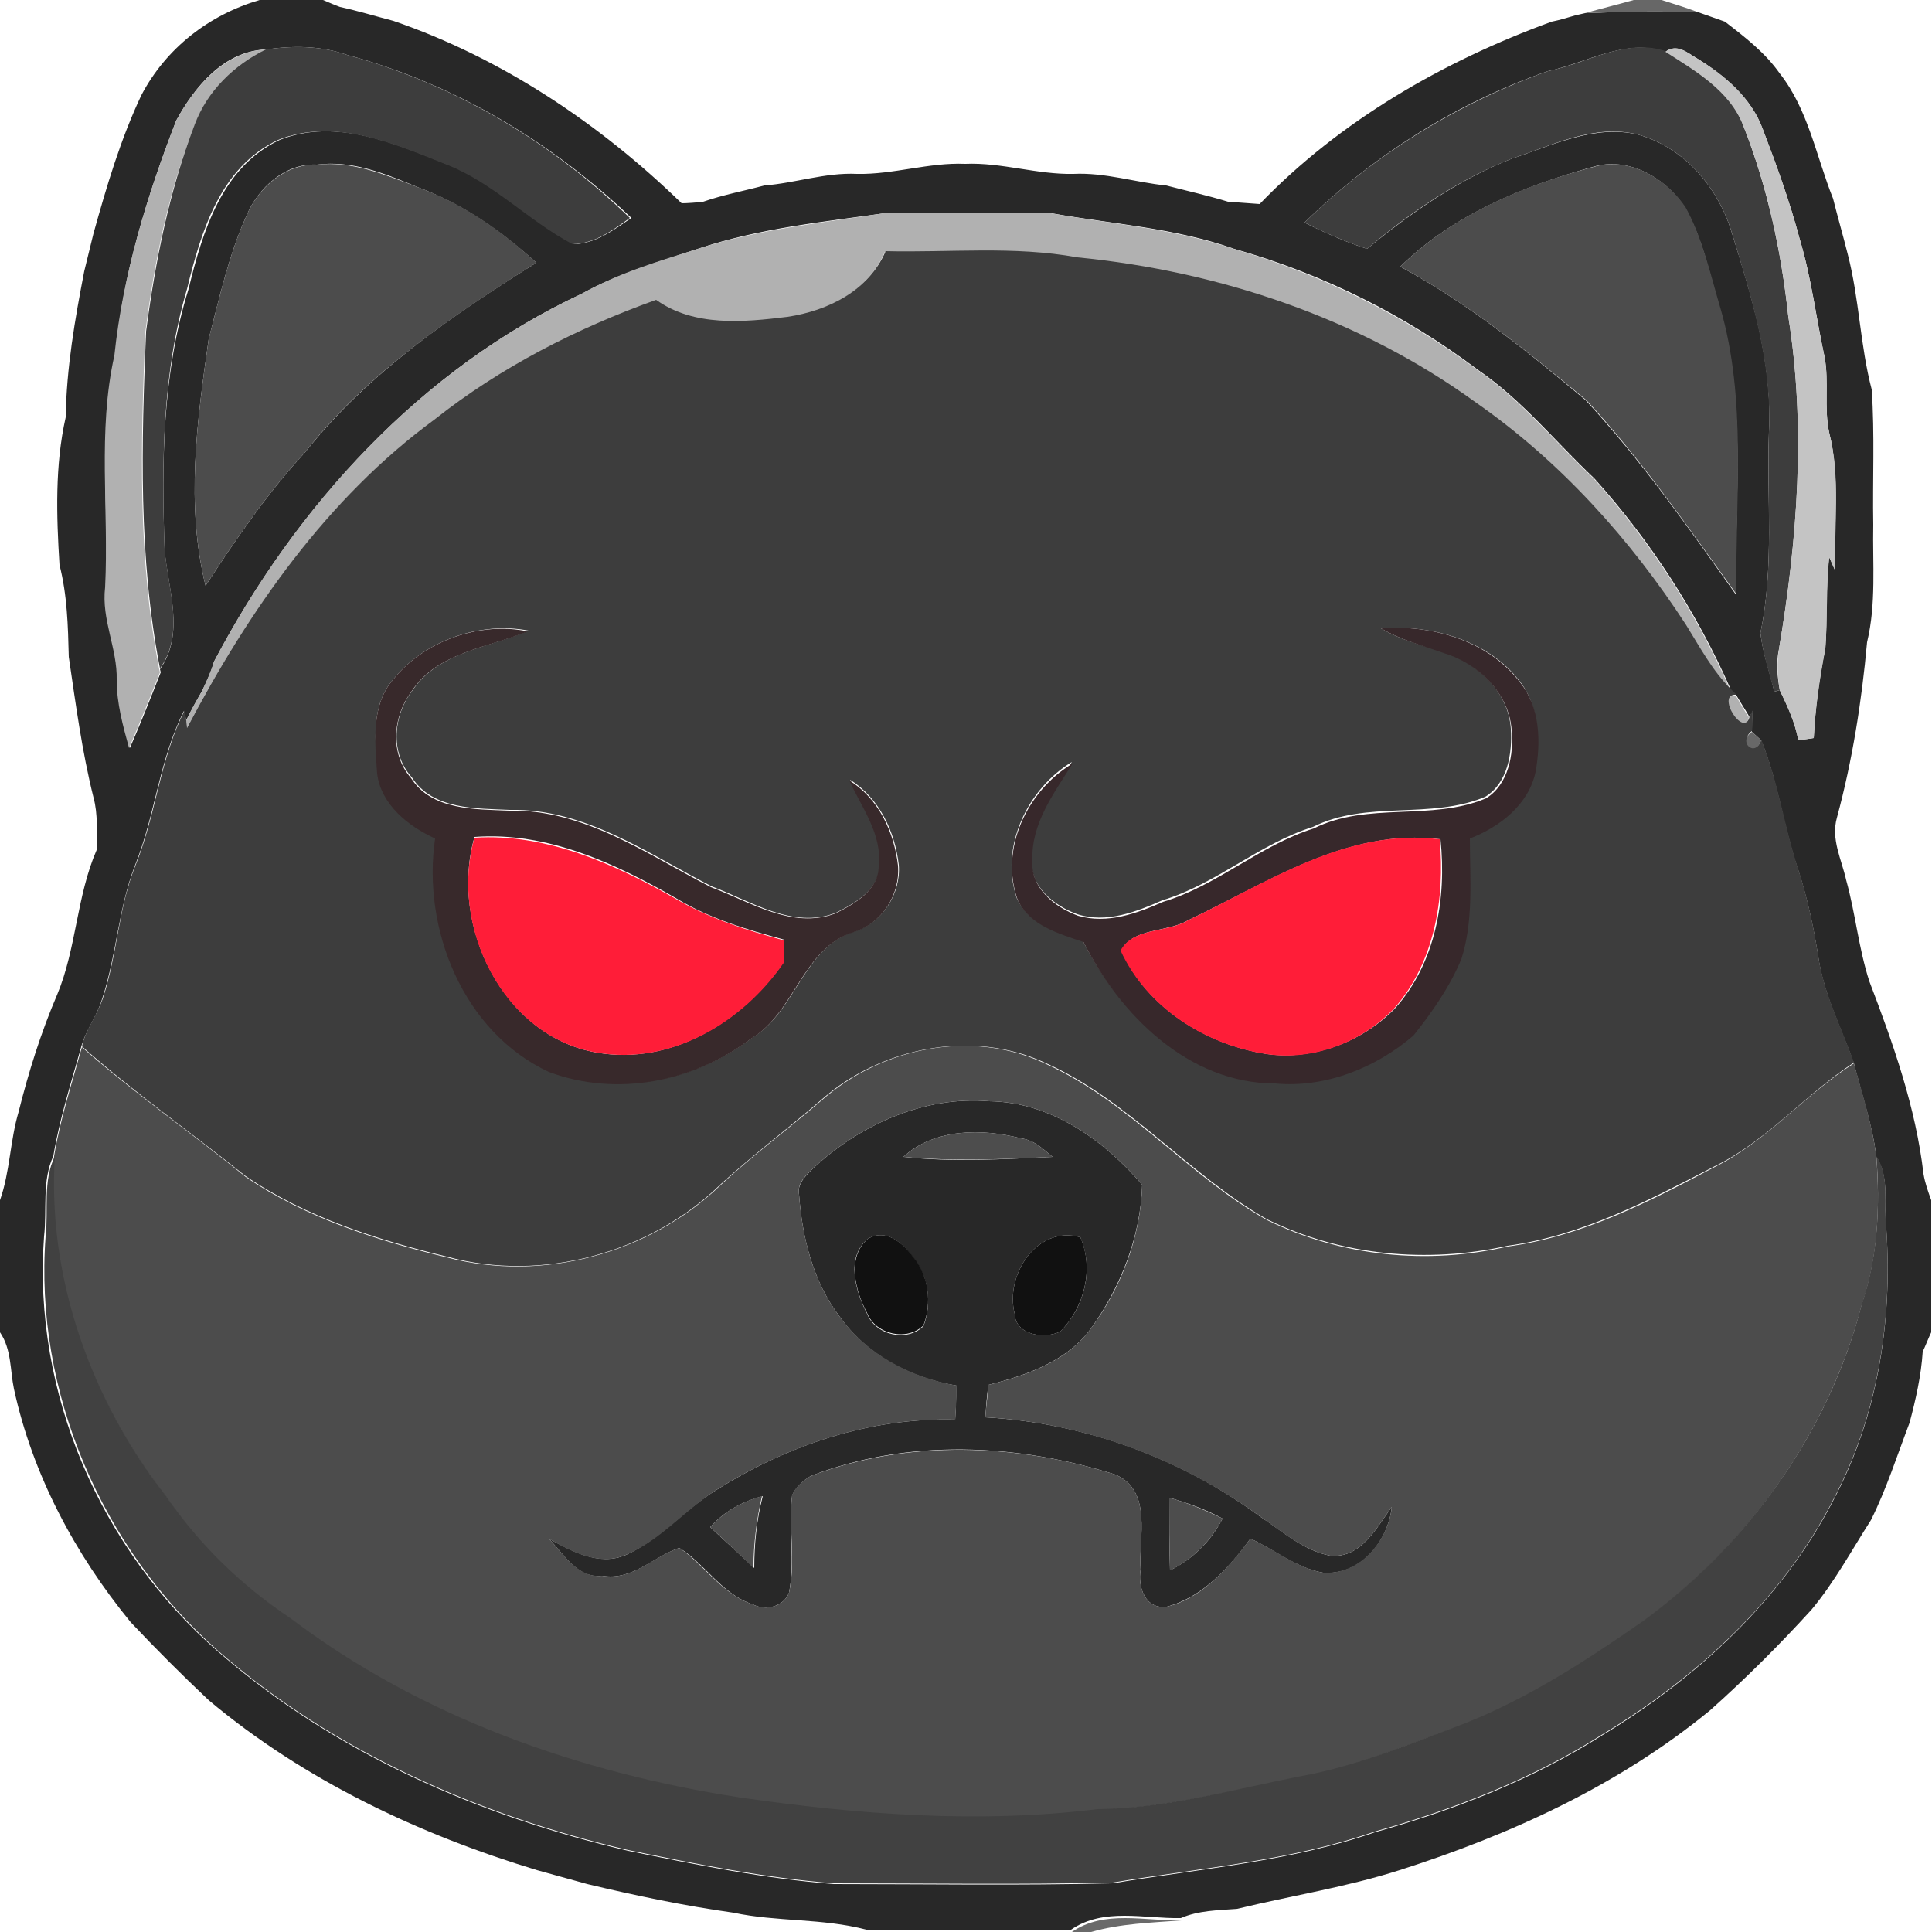 <?xml version="1.0" encoding="utf-8"?>
<!-- Generator: Adobe Illustrator 26.0.3, SVG Export Plug-In . SVG Version: 6.00 Build 0)  -->
<svg version="1.1" id="Layer_1" xmlns="http://www.w3.org/2000/svg" xmlns:xlink="http://www.w3.org/1999/xlink" x="0px" y="0px"
	 viewBox="0 0 250 250" style="enable-background:new 0 0 250 250;" xml:space="preserve">
<style type="text/css">
	.st0{fill:#282828;}
	.st1{fill:#676767;}
	.st2{fill:#B1B1B1;}
	.st3{fill:#3D3D3D;}
	.st4{fill:#C4C4C4;}
	.st5{fill:#4C4C4C;}
	.st6{fill:#38292B;}
	.st7{fill:#37282B;}
	.st8{fill:#686868;}
	.st9{fill:#FF1D38;}
	.st10{fill:#4D4D4D;}
	.st11{fill:#414141;}
	.st12{fill:#111111;}
	.st13{fill:#6A6A6A;}
</style>
<g id="_x23_282828ff">
	<path class="st0" d="M33.6,0h8.2c0.5,0.2,1.6,0.7,2.2,0.9c2.3,0.5,4.6,1.2,6.9,1.8C64.9,7.5,77.6,16,88.2,26.3
		c0.7,0,2.1-0.1,2.8-0.2c2.6-0.9,5.3-1.4,7.9-2.1c4-0.3,7.9-1.7,12-1.5c4.7,0.1,9.3-1.5,14-1.3c4.7-0.2,9.3,1.4,14,1.3
		c4.1-0.2,8,1.1,12,1.5c2.7,0.7,5.4,1.3,8,2.1c1.4,0.1,2.7,0.2,4.1,0.3c10.4-10.8,23.8-18.5,37.8-23.6c1-0.2,2-0.5,3-0.8l1.3-0.3
		c4.9-0.2,9.8-0.3,14.7-0.1c1.1,0.4,2.3,0.8,3.4,1.2c2.6,2,5.2,4,7.1,6.7c3.7,4.7,4.7,10.7,6.9,16.2c0.6,2.4,1.3,4.8,1.9,7.2
		c1.5,5.8,1.6,11.8,3.1,17.5c0.4,5.8,0.1,11.7,0.2,17.5c-0.1,5.1,0.4,10.2-0.8,15.2c-0.7,7.7-1.9,15.3-3.9,22.7
		c-0.8,2.8,0.6,5.4,1.2,8.1c1.2,4.3,1.6,8.8,3,13.1c3.1,8.1,6,16.3,7,24.9c0.2,1.2,0.6,2.3,1,3.4v17.1c-0.3,0.6-0.8,1.9-1.1,2.5
		c-0.2,3.1-0.9,6.2-1.7,9.2c-1.6,4.2-3,8.6-5,12.6c-2.5,3.9-4.7,8-7.7,11.6c-4.1,4.5-8.5,8.9-13.1,13c-11.8,9.7-25.8,16.1-40.2,20.7
		c-6.9,2.2-14,3.3-21,5c-2.5,0.2-5,0.2-7.3,1.2c-4.7,0.1-10-1.4-14.2,1.5h-26.5c-5.7-1.5-11.6-1-17.2-2.2
		c-6.4-0.9-12.6-2.2-18.9-3.7c-2.2-0.6-4.3-1.2-6.5-1.8C54.3,237.4,39.4,230.4,27,220c-3.5-3.3-6.8-6.6-10.1-10.1
		c-7.2-8.8-12.7-19.1-15.1-30.2c-0.5-2.4-0.3-5.1-1.8-7.3v-17.1c1.3-3.7,1.3-7.7,2.4-11.4c1.3-5.2,2.9-10.3,5-15.2
		c2.5-6,2.5-12.7,5.1-18.7c0-2.3,0.2-4.6-0.4-6.8c-1.5-6-2.3-12.1-3.2-18.2c-0.1-4-0.2-8-1.2-11.9C7.3,66.7,7.1,60.2,8.5,54
		c0.1-6.4,1.2-12.7,2.4-18.9c0.4-1.6,0.8-3.3,1.2-4.9c1.7-6.1,3.5-12.2,6.2-17.9C21.5,6.2,27.1,1.9,33.6,0 M22.8,15.6
		C19,25.4,15.9,35.5,14.9,46c-2.2,9.8-0.8,20-1.2,30c-0.5,4.1,1.6,7.9,1.5,12c0,3,0.8,5.9,1.6,8.8c1.4-3.2,2.7-6.5,4-9.8l-0.1-0.4
		c3.3-4.7,1-10.4,0.6-15.5c-0.4-11.3-0.3-22.8,3.1-33.7c1.8-7.4,4.3-15.8,11.8-19.3c7.3-2.9,15,0.5,21.8,3.2
		c6.1,2.4,10.6,7.3,16.3,10.3c2.8-0.1,5.2-1.9,7.4-3.4C71.3,18.3,58.7,10.8,44.9,7.1c-3.4-1.2-7-1.2-10.5-0.7
		C29,6.6,25.2,11.2,22.8,15.6 M200.3,9.2c-11.8,4.1-22.6,10.9-31.5,19.6c2.6,1.3,5.3,2.5,8.1,3.4c5.7-4.7,11.9-9,18.8-11.7
		c5.2-1.7,10.6-4.4,16.2-3.1c5.9,1.6,10.3,6.7,12.1,12.4c2.6,8.4,5.4,17.1,4.9,26.1c-0.3,8.7,0.7,17.5-1.1,26
		c0.3,2.6,1.2,5.1,1.8,7.6l0.7-0.2c1,2.1,2,4.2,2.4,6.5c0.5-0.1,1.5-0.2,2-0.3c0.2-3.9,0.7-7.7,1.5-11.6c0.3-3.9,0-7.9,0.5-11.8
		c0.2,0.4,0.6,1.3,0.8,1.8c-0.3-5.9,0.7-12-0.8-17.9c-0.7-3.2,0-6.6-0.6-9.8c-1.1-5.1-1.7-10.2-3.2-15.2c-1.3-4.9-3-9.6-4.8-14.3
		c-1.5-4.1-5-7-8.6-9.2c-1.2-0.7-2.5-1.9-4-0.8C210.3,4.9,205.2,8.2,200.3,9.2 M31.9,27.9c-2.3,5.1-3.5,10.6-4.9,16
		c-1.5,10.5-3,21.4-0.4,31.9c3.9-6,8-12,12.9-17.3c8.1-10.2,19-17.7,29.9-24.5c-4.5-4.1-9.7-7.7-15.4-9.8c-4.1-1.7-8.4-3.5-13-2.9
		C36.9,21.1,33.4,24.3,31.9,27.9 M181.2,34.5c8.7,4.7,16.5,11,24,17.3c7.2,7.8,13.3,16.5,19.4,25.1c-0.1-12.3,1.4-25-2.1-37.1
		c-1.3-4.4-2.2-9-4.5-13c-2.5-3.8-7.3-6.6-11.9-5.2C197.1,24.1,188,27.8,181.2,34.5 M90.3,32.2c-5.1,1.7-10.3,3.2-15,5.8
		c-20.8,9.7-37,27.5-47.6,47.6c-0.4,1.4-1,2.7-1.6,3.9c-0.7,1.2-1.4,2.5-2,3.7L23.8,92c-3.2,6.3-3.7,13.4-6.3,19.9
		c-2.2,5.6-2.4,11.7-4.3,17.4c-0.6,2.1-2.2,4.2-2.7,6.2c-1.3,4.6-2.8,9.3-3.6,14.1c-1.5,3.2-0.8,6.9-1.2,10.4
		c-1.5,20.2,7.3,40.5,22.5,53.7c15,13.1,33.8,21.3,53.1,25.8c8.8,1.8,17.6,3.6,26.6,4.3c12,0,24,0.2,36.1-0.1
		c11.3-1.9,22.9-2.8,33.9-6.6c10.3-2.9,20.4-6.8,29.5-12.6c12.2-7.4,23.2-17.5,29.8-30.3c5.7-10.7,7.7-23,6.9-35
		c-0.4-3.1,0.5-6.7-1.3-9.5c-0.5-4.1-1.9-8.1-2.9-12.1c-1.6-4.5-3.9-8.9-4.6-13.7c-0.6-3.8-1.4-7.6-2.6-11.3
		c-1.9-5.5-2.6-11.4-4.8-16.8c-0.3-0.3-0.9-0.8-1.2-1.1c0-0.7,0-2,0.1-2.7l-0.4,0.8c-0.4-0.7-1.3-2.1-1.7-2.8
		c-0.2-0.2-0.5-0.5-0.7-0.7c-4.4-10-10.4-19.3-17.7-27.4c-5-4.7-9.3-10.1-15-14c-9.4-7.1-20.2-12.5-31.6-15.7
		c-7.6-2.7-15.7-3.2-23.6-4.6c-7-0.1-14,0-21-0.1C106.7,28.7,98.3,29.5,90.3,32.2z"/>
	<path class="st0" d="M105.2,151.2c6.1-5.7,14.4-9.4,22.8-8.7c8,0.1,14.8,5,19.8,10.8c-0.2,6.7-2.8,13.3-6.7,18.7
		c-3.1,4.2-8.4,6-13.2,7.2c-0.2,1.4-0.3,2.8-0.4,4.2c12.7,0.7,25.2,5.2,35.5,12.8c2.9,1.9,5.6,4.4,9.1,5.1c4,0.4,6-3.6,8-6.3
		c-0.5,4.5-4.1,8.9-8.9,8.5c-3.5-0.6-6.3-3-9.4-4.4c-2.7,3.7-6.2,7.6-10.8,8.8c-2.8,0.4-3.8-2.5-3.4-4.8c-0.3-4.1,1.6-10.2-3.3-12.3
		c-12.7-4-26.8-4.7-39.4,0.2c-1,0.6-1.9,1.4-2.4,2.5c-0.5,4.2,0.4,8.5-0.4,12.6c-0.7,1.8-3,2.4-4.7,1.5c-4-1.3-6.1-5.2-9.5-7.3
		c-3.3,1.1-6.1,4.3-10,3.6c-3.2,0.4-4.9-2.8-6.9-4.8c3,1.6,6.5,3.6,10,2.1c4.4-2,7.6-5.9,11.7-8.4c9.2-5.8,19.9-9.4,30.9-9.1
		c0.1-1.5,0.1-2.9,0.2-4.4c-6-1-11.6-3.9-15.2-9c-3.4-4.5-4.8-10.2-5.2-15.7C103.1,153.2,104.3,152.1,105.2,151.2 M116.9,149.7
		c6.4,0.7,12.9,0.3,19.3,0c-1.2-1-2.4-2.2-4.1-2.4C127.1,146,120.9,146,116.9,149.7 M112.3,160.3c-2.9,2.4-1.6,6.8-0.1,9.7
		c1.1,2.8,5.2,3.7,7.3,1.6c1.1-2.9,0.7-6.4-1.3-8.8C116.9,160.9,114.7,158.9,112.3,160.3 M131.3,170c0.1,2.8,3.9,3.3,5.9,2.3
		c3.1-3.1,4.4-8,2.6-12.2C134.2,158.5,130,165,131.3,170 M91.9,197.6c1.9,1.8,3.8,3.5,5.7,5.3c0-3.1,0.3-6.2,1.1-9.3
		C96,194.3,93.7,195.6,91.9,197.6 M151.3,193.8c0,3.1,0,6.3,0.1,9.4c3-1.5,5.3-3.8,6.8-6.7C156,195.3,153.7,194.5,151.3,193.8z"/>
</g>
<g id="_x23_676767ff">
	<path class="st1" d="M211.4,0h3.6c1.6,0.5,3.2,1,4.8,1.6c-4.9-0.2-9.8-0.1-14.7,0.1C207.2,1.1,209.3,0.6,211.4,0z"/>
</g>
<g id="_x23_b1b1b1ff">
	<path class="st2" d="M22.8,15.6c2.4-4.4,6.3-9,11.7-9.2c-4.1,2.1-7.7,5.4-9.3,9.8C21.8,24.7,20,33.8,18.8,43
		c-0.6,14.5-1,29.3,1.8,43.6l0.1,0.4c-1.3,3.3-2.6,6.5-4,9.8c-0.8-2.9-1.6-5.8-1.6-8.8c0.1-4.1-2-7.8-1.5-12c0.5-10-1-20.2,1.2-30
		C15.9,35.5,19,25.4,22.8,15.6z"/>
	<path class="st2" d="M90.3,32.2c8-2.6,16.4-3.4,24.7-4.7c7,0.1,14-0.1,21,0.1c7.9,1.4,16,2,23.6,4.6c11.4,3.3,22.1,8.6,31.6,15.7
		c5.7,3.9,10,9.3,15,14c7.3,8.1,13.3,17.4,17.7,27.4c-2.3-2.5-4-5.5-5.8-8.3c-7.2-11.1-16.3-21.2-27.2-28.8
		c-15.1-10.9-33.2-17-51.6-18.8c-8.2-1.5-16.5-0.6-24.8-0.8c-2.2,5.1-7.4,7.7-12.7,8.5c-5.7,0.7-12,1.3-17-2.2
		c-10.2,3.7-20.1,8.8-28.7,15.5C42.3,64.6,32.2,79,24.2,94.2c0-0.2-0.1-0.7-0.1-1c0.6-1.3,1.3-2.5,2-3.7c0.6-1.3,1.2-2.6,1.6-3.9
		c10.6-20.2,26.8-37.9,47.6-47.6C80.1,35.3,85.2,33.8,90.3,32.2z"/>
	<path class="st2" d="M226.3,92.8c-0.6,3-4.4-3.1-1.7-2.8C225,90.7,225.8,92.1,226.3,92.8z"/>
</g>
<g id="_x23_3d3d3dff">
	<path class="st3" d="M34.4,6.4c3.5-0.5,7.1-0.5,10.5,0.7c13.7,3.7,26.4,11.2,36.6,21.1c-2.2,1.6-4.5,3.3-7.4,3.4
		c-5.7-3-10.2-7.9-16.3-10.3c-6.8-2.7-14.5-6.1-21.8-3.2c-7.5,3.5-10,11.9-11.8,19.3C21,48.2,20.9,59.8,21.3,71
		c0.4,5.1,2.7,10.9-0.6,15.5c-2.8-14.4-2.4-29.1-1.8-43.6c1.2-9.1,3-18.2,6.3-26.8C26.8,11.8,30.3,8.4,34.4,6.4z"/>
	<path class="st3" d="M200.3,9.2c5-1,10-4.3,15.2-2.6c3.9,2.5,8.4,5,10.1,9.7c3.1,7.9,4.9,16.2,5.8,24.6c2.3,14.3,1.2,28.9-1.2,43.1
		c-0.4,1.8-0.2,3.6,0.1,5.3l-0.7,0.2c-0.7-2.5-1.5-5-1.8-7.6c1.8-8.6,0.8-17.4,1.1-26c0.4-9-2.3-17.6-4.9-26.1
		c-1.8-5.7-6.2-10.8-12.1-12.4c-5.6-1.4-11,1.4-16.2,3.1c-6.9,2.7-13.1,6.9-18.8,11.7c-2.8-0.9-5.5-2.1-8.1-3.4
		C177.7,20.1,188.5,13.4,200.3,9.2z"/>
	<path class="st3" d="M114.6,32.5c8.3,0.2,16.6-0.7,24.8,0.8c18.4,1.8,36.6,7.9,51.6,18.8c10.9,7.6,20,17.7,27.2,28.8
		c1.8,2.9,3.4,5.9,5.8,8.3c0.2,0.2,0.5,0.5,0.7,0.7c-2.8-0.2,1,5.8,1.7,2.8l0.4-0.8c0,0.7-0.1,2-0.1,2.7c-1.8,1.3,0.5,3.4,1.2,1.1
		c2.2,5.4,3,11.3,4.8,16.8c1.2,3.7,2,7.5,2.6,11.3c0.7,4.8,3,9.1,4.6,13.7c-6.3,4.1-11.2,10.1-18,13.4c-8.5,4.4-17.2,9-26.8,10.3
		c-10.4,2.3-21.5,1.3-31.1-3.4c-10.2-5.8-17.9-15.4-28.6-20.2c-9.5-4.5-21.4-2.1-29.1,4.7c-4.3,3.7-8.8,7.1-13,10.9
		c-9.1,8.9-23.1,12.8-35.5,9.4c-9.1-2.2-18.2-5.1-26-10.4c-7-5.6-14.4-10.8-21.2-16.8c0.4-2,2-4.1,2.7-6.2c1.9-5.7,2-11.8,4.3-17.4
		c2.6-6.5,3.1-13.6,6.3-19.9l0.2,1.3c0,0.2,0.1,0.7,0.1,1c8-15.2,18.1-29.7,32-39.9c8.6-6.8,18.4-11.8,28.7-15.5
		c4.9,3.5,11.3,2.9,17,2.2C107.2,40.2,112.4,37.6,114.6,32.5 M50.9,87.9c-2.9,3.3-2.4,8-2,12.1c0.6,4,4,6.9,7.5,8.4
		c-1.7,11.7,3.6,25,14.7,30.2c8.8,3.3,18.8,1.3,26.2-4.3c5.7-3.4,6.6-11.7,13.3-13.8c3.6-1.1,6-4.9,5.7-8.6c-0.5-4.3-2.5-8.6-6.3-11
		c1.6,3.5,4.3,7,3.8,11.1c0,3.1-3.2,4.9-5.6,6.1c-5.6,2.2-11-1.5-16.1-3.4c-8.2-4.2-16.4-10.1-26.1-9.9c-4.4-0.2-10,0-12.7-4.2
		c-2.9-3.2-2.4-8.1,0.1-11.3c3.4-5,9.9-5.5,15-7.7C62.1,80.4,54.9,82.9,50.9,87.9 M178.7,81.3c2.5,1.5,5.3,2.2,8,3
		c4.4,1.4,8.5,5.2,8.8,10c0.2,3.2-0.4,7-3.3,8.8c-7.1,3-15.3,0.4-22.3,3.9c-7,2.2-12.5,7.4-19.5,9.5c-3.4,1.5-7.2,3-11,1.8
		c-3-1.1-6.2-3.6-5.9-7.2c-0.1-4.8,2.8-8.7,5.2-12.5c-5.8,3.5-9.4,11.1-7.1,17.7c1.6,3.3,5.3,4.4,8.5,5.4
		c4.8,9.4,13.6,18.3,24.8,18.3c6.6,0.6,13-1.9,17.9-6.2c2.4-3,4.7-6.3,6.2-9.9c1.6-5,1.1-10.4,1.1-15.6c3.8-1.5,7.6-4.3,8.5-8.6
		c0.6-3.9,0.6-8.4-2-11.6C192.6,82.9,185.3,80.8,178.7,81.3z"/>
</g>
<g id="_x23_c4c4c4ff">
	<path class="st4" d="M215.5,6.7c1.5-1.1,2.8,0.1,4,0.8c3.6,2.2,7.1,5.1,8.6,9.2c1.8,4.7,3.5,9.4,4.8,14.3c1.5,5,2.1,10.2,3.2,15.2
		c0.6,3.2-0.1,6.6,0.6,9.8c1.5,5.8,0.6,11.9,0.8,17.9c-0.2-0.4-0.6-1.3-0.8-1.8c-0.4,3.9-0.2,7.9-0.5,11.8
		c-0.7,3.8-1.3,7.7-1.5,11.6c-0.5,0.1-1.5,0.2-2,0.3c-0.4-2.3-1.4-4.4-2.4-6.5c-0.3-1.8-0.4-3.6-0.1-5.3c2.4-14.2,3.5-28.8,1.2-43.1
		c-0.9-8.4-2.7-16.8-5.8-24.6C223.8,11.7,219.4,9.2,215.5,6.7z"/>
</g>
<g id="_x23_4c4c4cff">
	<path class="st5" d="M31.9,27.9c1.5-3.6,5-6.7,9.1-6.6c4.6-0.5,8.8,1.3,13,2.9c5.8,2.1,10.9,5.6,15.4,9.8
		c-10.9,6.9-21.9,14.3-29.9,24.5c-4.9,5.3-9,11.3-12.9,17.3c-2.6-10.5-1.1-21.4,0.4-31.9C28.4,38.5,29.6,33,31.9,27.9z"/>
	<path class="st5" d="M181.2,34.5c6.8-6.7,15.9-10.5,25-12.9c4.6-1.4,9.4,1.5,11.9,5.2c2.2,4,3.2,8.6,4.5,13
		c3.5,12,1.9,24.7,2.1,37.1c-6.2-8.6-12.2-17.3-19.4-25.1C197.7,45.5,189.9,39.2,181.2,34.5z"/>
	<path class="st5" d="M106.3,142.4c7.8-6.9,19.6-9.3,29.1-4.7c10.8,4.9,18.4,14.5,28.6,20.2c9.6,4.7,20.7,5.8,31.1,3.4
		c9.6-1.3,18.3-5.8,26.8-10.3c6.8-3.4,11.7-9.4,18-13.4c1.1,4,2.4,8,2.9,12.1c0.5,6.5,0.2,13.1-1.9,19.2
		c-4.3,16.4-14.6,30.9-28.2,40.9c-7.4,5.2-15,10.1-23.4,13.4c-7,2.5-13.9,5.5-21.3,6.8c-8.6,1.7-17.2,4-26,4.2
		c-15.4,1.9-30.9,0.7-46.2-1.5c-20.8-3.2-41.3-10.4-58.2-23.2c-6.3-4.2-11.9-9.5-16.1-15.8C11.7,181.2,6,165.4,7,149.6
		c0.8-4.8,2.3-9.4,3.6-14.1c6.8,6,14.2,11.1,21.2,16.8c7.8,5.3,16.9,8.2,26,10.4c12.4,3.3,26.3-0.5,35.5-9.4
		C97.4,149.5,102,146.1,106.3,142.4 M105.2,151.2c-0.9,0.9-2.1,1.9-1.8,3.4c0.4,5.5,1.8,11.2,5.2,15.7c3.6,5,9.2,7.9,15.2,9
		c0,1.4-0.1,2.9-0.2,4.4c-10.9-0.3-21.7,3.3-30.9,9.1c-4.1,2.6-7.2,6.5-11.7,8.4c-3.5,1.5-7-0.4-10-2.1c2,2,3.7,5.1,6.9,4.8
		c3.9,0.7,6.6-2.5,10-3.6c3.3,2.2,5.5,6,9.5,7.3c1.7,0.9,4,0.3,4.7-1.5c0.9-4.2-0.1-8.4,0.4-12.6c0.4-1.1,1.4-1.9,2.4-2.5
		c12.6-4.8,26.7-4.2,39.4-0.2c4.9,2.1,3,8.2,3.3,12.3c-0.4,2.3,0.6,5.2,3.4,4.8c4.6-1.1,8-5.1,10.8-8.8c3.2,1.4,6,3.8,9.4,4.4
		c4.8,0.3,8.4-4.1,8.9-8.5c-2,2.7-4,6.7-8,6.3c-3.5-0.7-6.3-3.2-9.1-5.1c-10.3-7.5-22.8-12.1-35.5-12.8c0.1-1.4,0.3-2.8,0.4-4.2
		c4.9-1.2,10.1-3,13.2-7.2c4-5.4,6.5-11.9,6.7-18.7c-5-5.8-11.8-10.7-19.8-10.8C119.6,141.8,111.3,145.5,105.2,151.2z"/>
</g>
<g id="_x23_38292bff">
	<path class="st6" d="M50.9,87.9c4-5,11.2-7.5,17.4-6.2c-5.1,2.1-11.7,2.7-15,7.7c-2.5,3.3-2.9,8.1-0.1,11.3c2.7,4.2,8.3,4,12.7,4.2
		c9.7-0.2,17.9,5.7,26.1,9.9c5.1,1.9,10.5,5.5,16.1,3.4c2.4-1.2,5.6-3,5.6-6.1c0.5-4.1-2.2-7.6-3.8-11.1c3.8,2.3,5.8,6.7,6.3,11
		c0.3,3.8-2.1,7.5-5.7,8.6c-6.7,2.1-7.6,10.4-13.3,13.8c-7.4,5.6-17.4,7.6-26.2,4.3c-11.1-5.2-16.4-18.5-14.7-30.2
		c-3.5-1.6-7-4.4-7.5-8.4C48.5,95.9,48,91.2,50.9,87.9 M77.2,136.2c9.6,1.7,18.9-4,24.2-11.7c0-1,0.1-1.9,0.1-2.9
		c-4.8-1.3-9.6-2.7-13.9-5.3c-8-4.6-16.8-8.7-26.2-8C58.1,119.7,65.1,134.1,77.2,136.2z"/>
</g>
<g id="_x23_37282bff">
	<path class="st7" d="M178.7,81.3c6.6-0.5,13.9,1.6,18,7c2.6,3.2,2.7,7.7,2,11.6c-0.9,4.2-4.6,7.1-8.5,8.6c0,5.2,0.5,10.6-1.1,15.6
		c-1.5,3.6-3.8,6.9-6.2,9.9c-4.9,4.2-11.4,6.8-17.9,6.2c-11.2,0-20.1-8.9-24.8-18.3c-3.2-1.1-6.9-2.1-8.5-5.4
		c-2.4-6.6,1.2-14.2,7.1-17.7c-2.4,3.8-5.4,7.8-5.2,12.5c-0.3,3.6,2.9,6.1,5.9,7.2c3.8,1.1,7.6-0.3,11-1.8c7-2.1,12.5-7.3,19.5-9.5
		c7-3.5,15.2-0.9,22.3-3.9c2.9-1.8,3.6-5.7,3.3-8.8c-0.3-4.8-4.4-8.7-8.8-10C184,83.5,181.2,82.8,178.7,81.3 M153.7,119.1
		c-2.7,1.6-7.1,0.9-8.6,3.9c3.3,7.4,11,12.2,18.9,13.4c6,0.8,12.3-1.6,16.5-5.9c5.3-5.9,6.7-14.2,5.9-21.9
		C174.4,107.1,164.1,114.2,153.7,119.1z"/>
</g>
<g id="_x23_686868ff">
	<path class="st8" d="M227.9,95.8c-0.8,2.3-3.1,0.2-1.2-1.1C226.9,94.9,227.6,95.5,227.9,95.8z"/>
</g>
<g id="_x23_ff1d38ff">
	<path class="st9" d="M77.2,136.2c-12.2-2.1-19.1-16.5-15.8-27.8c9.4-0.6,18.3,3.5,26.2,8c4.3,2.5,9.1,4,13.9,5.3
		c0,1-0.1,1.9-0.1,2.9C96.1,132.3,86.8,137.9,77.2,136.2z"/>
	<path class="st9" d="M153.7,119.1c10.3-4.9,20.6-12,32.6-10.5c0.7,7.7-0.7,16-5.9,21.9c-4.2,4.4-10.5,6.8-16.5,5.9
		c-7.9-1.2-15.5-6-18.9-13.4C146.6,120,151.1,120.7,153.7,119.1z"/>
</g>
<g id="_x23_4d4d4dff">
	<path class="st10" d="M116.9,149.7c4-3.7,10.2-3.7,15.2-2.4c1.7,0.2,2.9,1.4,4.1,2.4C129.8,150,123.3,150.3,116.9,149.7z"/>
	<path class="st10" d="M91.9,197.6c1.8-2,4.1-3.3,6.7-4c-0.7,3-1.1,6.2-1.1,9.3C95.7,201.1,93.8,199.4,91.9,197.6z"/>
	<path class="st10" d="M151.3,193.8c2.4,0.7,4.7,1.6,6.9,2.7c-1.5,2.9-3.9,5.3-6.8,6.7C151.3,200,151.3,196.9,151.3,193.8z"/>
</g>
<g id="_x23_414141ff">
	<path class="st11" d="M5.9,160c0.4-3.5-0.4-7.1,1.2-10.4c-1,15.8,4.7,31.6,14.4,44c4.3,6.3,9.8,11.6,16.1,15.8
		c16.9,12.8,37.4,20,58.2,23.2c15.3,2.2,30.8,3.4,46.2,1.5c8.8-0.1,17.4-2.5,26-4.2c7.4-1.3,14.3-4.2,21.3-6.8
		c8.4-3.3,16.1-8.3,23.4-13.4c13.6-10,24-24.5,28.2-40.9c2.1-6.2,2.4-12.8,1.9-19.2c1.8,2.7,0.9,6.3,1.3,9.5c0.8,12-1.2,24.3-6.9,35
		c-6.6,12.9-17.6,22.9-29.8,30.3c-9.1,5.8-19.2,9.7-29.5,12.6c-10.9,3.8-22.5,4.7-33.9,6.6c-12,0.3-24,0.1-36.1,0.1
		c-9-0.7-17.8-2.5-26.6-4.3c-19.3-4.5-38.1-12.7-53.1-25.8C13.2,200.4,4.4,180.1,5.9,160z"/>
</g>
<g id="_x23_111111ff">
	<path class="st12" d="M112.3,160.3c2.4-1.4,4.6,0.6,5.9,2.4c2,2.4,2.4,5.9,1.3,8.8c-2.1,2.1-6.2,1.2-7.3-1.6
		C110.7,167.1,109.5,162.7,112.3,160.3z"/>
	<path class="st12" d="M131.3,170c-1.3-5,2.9-11.5,8.5-9.9c1.8,4.1,0.5,9.1-2.6,12.2C135.2,173.3,131.4,172.8,131.3,170z"/>
</g>
<g id="_x23_6a6a6aff">
	<path class="st13" d="M138.7,250c4.2-2.9,9.4-1.4,14.2-1.5c-3.9,0.3-7.9,0.4-11.7,1.5H138.7z"/>
</g>
</svg>
